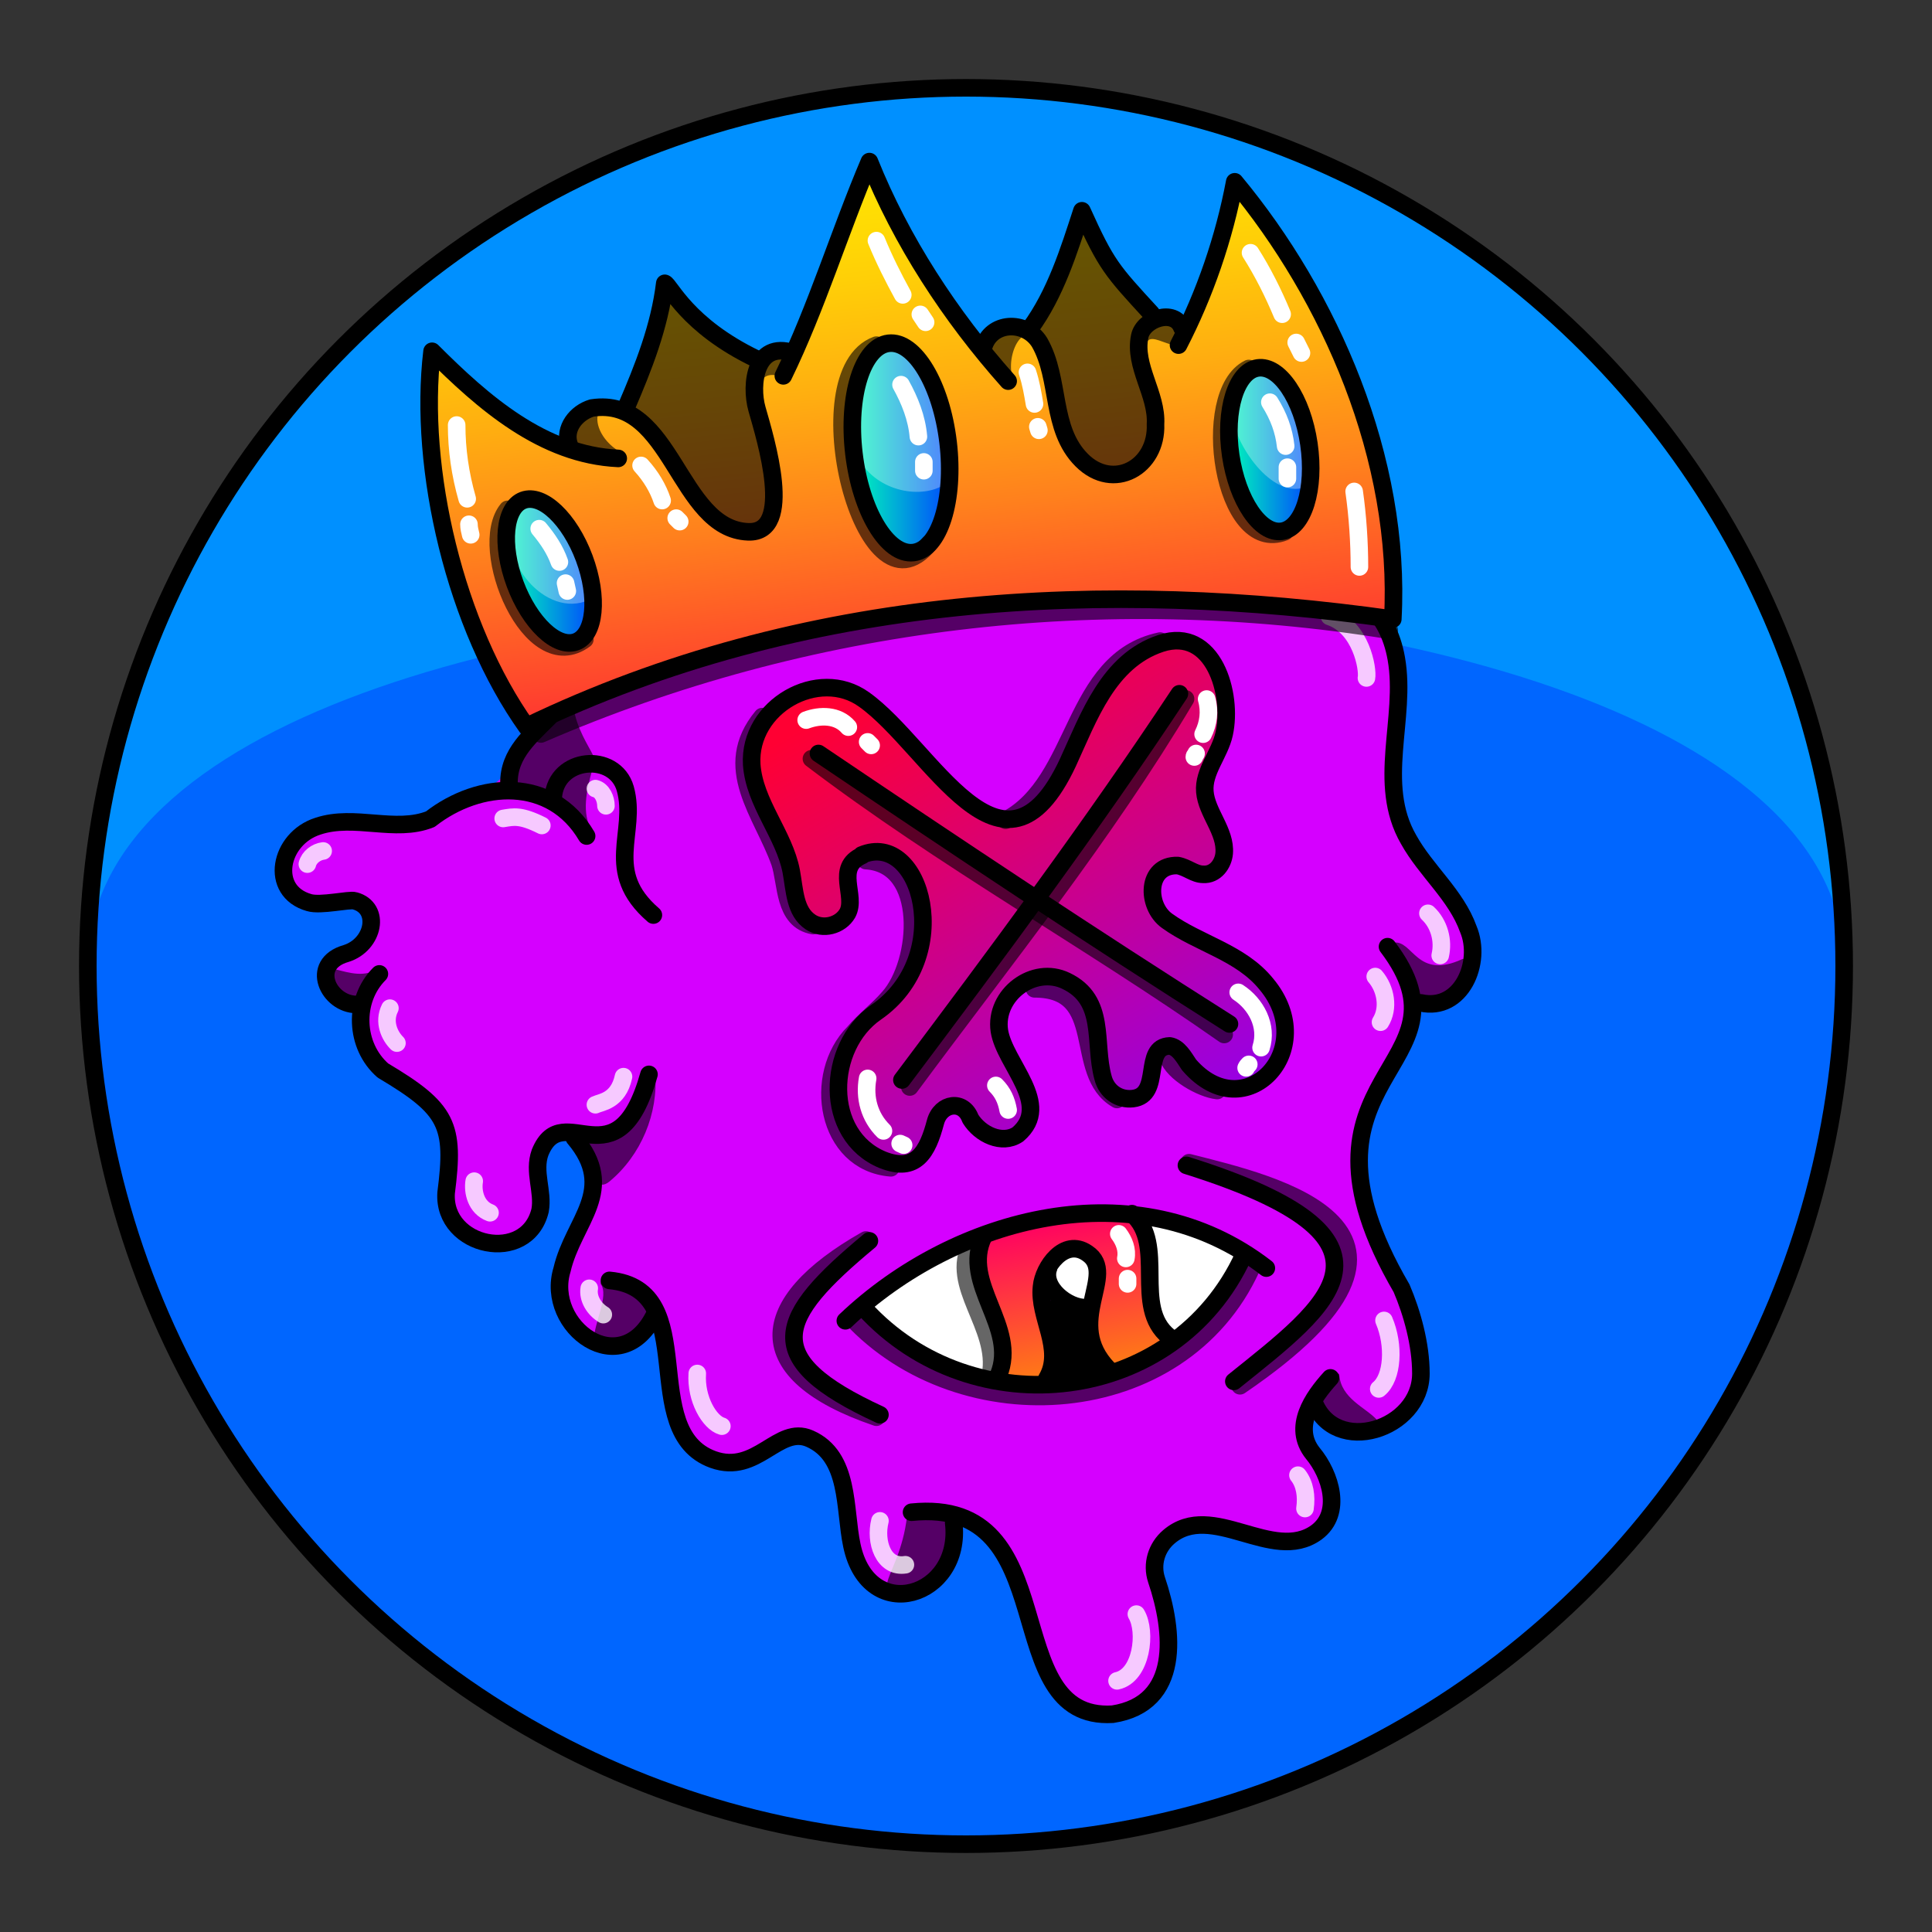 <svg version="1.1" id="Layer_1" xmlns="http://www.w3.org/2000/svg" x="0" y="0" viewBox="0 0 1100 1100" style="enable-background:new 0 0 1100 1100" xml:space="preserve" xmlns:xlink="http://www.w3.org/1999/xlink"><rect x="0" y="0" width="1100" height="1100" fill="#333333" stroke="none"/><path d="M50 550C50 274 274 50 550 50s500 224 500 500S50 826 50 550z" style="fill:#0090ff"/><path d="M1050 550c0 276-224 500-500 500S50 826 50 550s1000-276 1000 0z" style="fill:#06f"/><path d="M533 209.1c-68 59.6-71 20-121 36.5-19.6 10.9-14 30-9.7 39.6 11 23-51 9-69 40.3-10 18 .1 42-7.5 61.8-9 19.6-34 35-37 52.2-43 48-154 7-119 70.4 6 11 33-6 39 9.1 7 17.5-39 29-21 46.7 18 5 21 39.9 57 63.2 14 20 3 51 19 69.1 35.8 38 46-25 41-34.3 4-39 44-11 22 38.7-23 52 11 74 36.5 56.6 24-9 13 39 23 50.9 19.5 37 55 12 67 12 18 1 28 22 29.8 40.3 6.5 63 54 46 59 8 15.5-34 45 49 47 59.9 11 73 69 42 71 17.9 3-54-3-60.1 2-68.3 18.5-31 71 13 90.8-15.5 14-19.7-31-63.5 8-55.4 94 19 19-101 14-120.4-9-35.5 14-106 47-121.7 18-9 17-35.5 7-52.8-9.5-17-25-30.6-31-48.9-13.5-54 22-102-36-133.3-5-3-7-9.5-4-14.4 17-26 1-66-32-71.4-22-3-44 9-66.5 6.3C616 247 579.9 178 533 209.1z" style="fill:#d500ff"/><style>.st40{fill:none;stroke:#000;stroke-width:10;stroke-linecap:round;stroke-linejoin:round;stroke-miterlimit:10}.st98{opacity:.6;enable-background:new}</style><g id="Outline"><path class="st98" d="M793 537c-1 .7-1 2-.5 3 5 10 11 35 25 30 8-2 21-13 18-22.4-.5-1-2-2-3-1.5-26 12-28-11-39-9.4v.3zm-34 274.5c6 5 26 8 25-3-6-7-20.6-12-21.5-26C750 772 744 803 759 811.5zm-219.3 52s1 .5 1 .8c9 13.5-3 36-18 40-34 6-9-6-6-44 .3-5.3 22.3 2.7 23 3.2zM342 731c5 7-4 22-4 33 8 13 29.6-5 33-14.9 2-12-17-21-28-20.2-1 .1-1 1.1-1 2.1zm31-120.2c2 23-8 47-26 61.9-13 10.9-17.5-30.6-8-27.9 6 4.2 28-18.8 34-34zm-157-59.9c-8 6-17 3-25 1-11 5 4 20 13.5 16 5-4 12-9 12-15.7-.5-.2-1.5-.2-.5-1.3zM337 473c-6-10-3-23 0-34 0-1 0-2-.6-2-9-9-23 11-19.8 20.7C318 463 338 475 337 472.8v.2z"/><path class="st98" d="M326 392c-2 29 24 45 7 44-7 2-14 1-15 11-1 11-24 0-24.5-1.3C285 433 317 404.5 326 392zm103-118c-9.9-4-16-16-18-25-4-6-9.9 1-11 6-7 54 29.5 28 29 19zm293 9c16 21 29.5 12 40 20.7 3 4 1 9.6-1 14-3 9-13 9-20 4.1-14.5-5.8-22-22.2-19-38.8z"/><path class="st40" d="M347 729c53.5 5 15 86 59 102 25 9 37-19.8 55-11.9 23 10.1 19.6 40 24 60.7 9.6 46 63 29.6 58-12.8"/><path class="st40" d="M519 861c89-9 47.5 119 114.5 115 39-6 35-47 25-76.5-3-9 0-18.5 7-24.5 24.5-21 59 15.5 84-2.5 15-11 8-33-2-45-12-15 0-32 10-43"/><path class="st40" d="M790 539c53 69.8-64 71 8 194.5 6 14 11 32 11 48.5 0 32-49 47.5-61 16"/><path class="st40" d="M721 287c2 51 64 31 74 88 6 34-11.5 71 7 103 10 18 27 31.5 34 51 8 19-4 47-27 42"/><path class="st40" d="M407 290.6c-16-8-12-29.9-2-41 17-15 40.5-10 61-6 29.8 1 49-29 75-38 50-17 81 55 133 44 23-5 48-11 69 1 25 14 33 55 10 75"/><path class="st40" d="M428 278c-16 26.5-51 17.5-76 28.5-20 10.5-28 33-23 55 10 47-43 51-39 88m25 4.5c1.5-23 35-26 41-5 7 25-13 47 16 72"/><path class="st40" d="M334 476c-20-34-61-31.5-89-9.6-20 8-43-3-64 4-22 7-28 37-5 43.5 6.5 2 23-2 26-1 15 4 11 25-5 30-21 6-10 29 6 29"/><path class="st40" d="M216 554.5c-15 15-14 41 2 55 37 22 41 31 36 69.7-2 31 46 41 53.5 10 2-10.8-4-22 0-33 13-32 44 20 62-44.5"/><path class="st40" d="M327 647.9c25 29.7-.5 47-7 75-10 32.5 34 65 53 25"/><path d="M729 262.5c9 4 16 13 18 22.5m-193-68c12.5 2 24.5 8 34 16m9 9 3 3m-163 10c-5.5-.9-12 .6-15.5 4M362 319.6c-9 2-14 10.7-16 19M339 449c4 1 6 6 6 9.8M308.5 470c-12-6-16-5-22-4M175 492c1-4 5-7 9-7.5m38 89.5c-4 8 0 16 4 19.9m44 78.6c-1 6 1 15 9 18m76-77.5c-3 14-13 14.5-16 16m4.5 119.5c-5-3-9-9-8-15M397 782c-1 14.5 7 28 14 30m90 53.9c-3 12 2 27 14.5 25M636 957c14-3 17-28 11-38m96-60.1c1-7 0-14-4-19m46-49.1c8-6.5 9-25 3-39M786 582c5-8 3-19-3-26m37-12c2-8.5-.6-18-7-24m-56-169c18 6 22 30 21 35" style="opacity:.788;fill:none;stroke:#fff;stroke-width:10;stroke-linecap:round;stroke-linejoin:round;stroke-miterlimit:10;enable-background:new"/></g><style>.st40,.st68{fill:none;stroke-width:10;stroke-linecap:round;stroke-linejoin:round;stroke-miterlimit:10;stroke:#000}.st68{opacity:.6;enable-background:new}</style><g id="Eye_Mouth"><path d="M553 707c-22 9-41.5 19.6-59 36.5C619.8 856 553 707 553 707zm72 20c0-13-19-18-27-6-2 1 16.5 46 27 5.6v.4zm28-33c3 18-2 56 13 67.5 88-58.5-2-67.5-13-67.5z" style="fill:#fff"/><linearGradient id="SVGID_00000135662984397971047570000016405347921401767057_" gradientUnits="userSpaceOnUse" x1="562.708" y1="-326.584" x2="588.711" y2="-216.569" gradientTransform="rotate(3.292 -17168.273 890.9) scale(1)"><stop offset="0" style="stop-color:#ff0062"/><stop offset="1" style="stop-color:#ff9d00"/></linearGradient><path style="fill:url(#SVGID_00000135662984397971047570000016405347921401767057_)" d="M590.5 741.5c-6-16 18-46 32-27-6.5 113 51 51 40 39-19.8-22 24-98-102-49.5 3.5 142 54.5 73.5 30 37.5z"/><path d="M600 785c-17-46 9-78.5 28-2.8l-28 2.6v.2z"/><path class="st40" d="M721 722c-73.5-57-177-29.7-239.7 30"/><path class="st40" d="M708 714.9c-39 85-154 98-216 30"/><path class="st40" d="M560 704c-13 27 20 51.5 8.5 79m76-92c20 17.5 0 53 21 70M596 785c10-17-5-35-3-52.5 1-11 13-28 26-19 18 12-14 39 12 66"/><path class="st40" d="M597 722c-4 11 11 23 21.5 22.5m-123.5-38c-53 44-63.5 67 6 99m174.5-142c134 42 81 79.6 27 123"/><path d="M637 702.5c3 4 5 9 4 14m1 11.5v3" style="fill:none;stroke:#fff;stroke-width:10;stroke-linecap:round;stroke-linejoin:round;stroke-miterlimit:10"/><path class="st68" d="M493 706c-63.5 36-67 76 6 100.9M677 662c47 12 161 37 29 127"/><path class="st68" d="M484.5 749.9c63 68 188 59.8 228-28"/><path class="st68" d="M553 708.5c-13 23 16 47 11 74"/></g><style>.st40,.st68{fill:none;stroke-width:10;stroke-linecap:round;stroke-linejoin:round;stroke-miterlimit:10;stroke:#000}.st68{opacity:.6;enable-background:new}</style><g id="x"><linearGradient id="SVGID_00000108293349405905417590000007858031186733274302_" gradientUnits="userSpaceOnUse" x1="513.292" y1="1028.154" x2="683.299" y2="731.142" gradientTransform="matrix(1 0 0 -1 0 1410)"><stop offset="0" style="stop-color:#f03"/><stop offset=".221" style="stop-color:#e7005c"/><stop offset=".715" style="stop-color:#ac00c1"/><stop offset="1" style="stop-color:#80f"/></linearGradient><path style="fill:url(#SVGID_00000108293349405905417590000007858031186733274302_);stroke:#000;stroke-width:10;stroke-linecap:round;stroke-linejoin:round;stroke-miterlimit:10" d="M491 487c-16 7-3 23-8.5 33-4 7-14 9.7-21 5-9-6-9-18-11-28.9-4-21-21-39-22.5-60.8-2-33 38-55.8 64-37 38 27 79 115 116 35.9 12-26 23-58 53-67.9 30-9.7 41 29 36 51.5-2.5 11.5-12 21.5-11 33 1 12 12 22.5 11 35-.5 6-5 12.5-12 12-5 0-9-4-14.5-5-18-.5-18 23-6 31.5 18 13 42 18 56.5 36 31 37-12 83-44 46-3-4.5-6-10-11-10.8-16 .5-4 28-21 30-8 .9-15-4-17-12-5.5-20 2-44-21-55-18.5-9-41 8-38 28.4 3 19 30.5 42 10.5 59-9 6-21.5 0-27-9-4-11-17-9-19.9 2-4.5 17-11 29-30 21.5-34-14-32-64.5-4-83.9 46-31.5 26-104-8-89.7v.2z"/><path class="st40" d="M466 429c77 52 155 104 234 154"/><path class="st40" d="M671.5 395c-49.6 75-104 148-158 219.9"/><path class="st68" d="M462 432c75 57 158 103 235 157"/><path class="st68" d="M675 397.9c-46.5 78-103 148-157 221M434 408c-24 29 0 55 10 83 4 12 2 33 19 36m30-37c35 2 31 58 13 78-6 7-14 13-19.8 19.9-24 24-16 74 21 77M589 563c42 0 21 48 47 63m29-24.1c3 9 19 18 28 19M660.5 365c-51 10.9-46 80-88 102"/><path d="M459 410c8-3 18-3 24 4m11 8.4 2 2M687 398c2 7 1 14-2 20m-4 11c0 .6-1 1-1 2m25 134c10 6.5 17 19 13 31.5m-7 9.5c-.5.5-1 1-1.5 2M567 618c4 4 6 8.5 7 14m-80-18c-2 11 1 22 9 29.9m9.5 7.2 2 .9" style="fill:none;stroke:#fff;stroke-width:10;stroke-linecap:round;stroke-linejoin:round;stroke-miterlimit:10"/></g><style>.st40{fill:none;stroke:#000;stroke-width:10;stroke-linecap:round;stroke-linejoin:round;stroke-miterlimit:10}</style><g id="Galaxy_Crown"><linearGradient id="SVGID_00000129190531900010010780000008211493552199069579_" gradientUnits="userSpaceOnUse" x1="495.731" y1="1031.076" x2="535.731" y2="648.076" gradientTransform="matrix(1 0 0 -1 0 1100)"><stop offset="0" style="stop-color:#ffea00"/><stop offset=".093" style="stop-color:#ffe302"/><stop offset=".23" style="stop-color:#ffcf07"/><stop offset=".395" style="stop-color:#ffae10"/><stop offset=".581" style="stop-color:#ff801d"/><stop offset=".786" style="stop-color:#ff452d"/><stop offset="1" style="stop-color:#ff0040"/></linearGradient><path style="fill:url(#SVGID_00000129190531900010010780000008211493552199069579_)" d="M298 414c149.8-77 330-85 494-62 6-85-26-182-88-242-3 27-13 53.5-28 76-26-7-53-48-58-61.8-7 17-16 51-31 61-11 0-21.5-.8-31 8-24-29.7-45-62-62-97-13 33-24 67-39 99.2-31 20.9-60-15.5-75-32-6 22-9 53-26 69-14-2-29 4-33 19-28-9-52-29-74-46.9-13 73.5 15 143 51 209.5z"/><path d="M577.5 217c-6-10 3-37.5 16-21.9 7 19 4 41 14.5 58 23 36 60 3 46-30.8-6-39 1-29 15-25.5 6-4 3-17-3.5-17.9-30-6-32-43-50-56-29.9 106-39.6 38-56.5 74m-204 61.6c-24.5-13-17-43 9.5-17 19.5 13.5 45 89.9 74 52 17-22.5-25-87.5 6-79.3 0-12 15-15-9.6-12-20.7-5-39-20.6-54-35-11 30-17 64-29 62-15-3-29.8 10-29 25" style="opacity:.6;enable-background:new"/><linearGradient id="SVGID_00000019662561078124328900000009874137589085370762_" gradientUnits="userSpaceOnUse" x1="484.984" y1="845.11" x2="541.002" y2="845.11" gradientTransform="matrix(1 0 0 -1 0 1100)"><stop offset="0" style="stop-color:#00ffb7"/><stop offset="1" style="stop-color:#0048ff"/></linearGradient><path style="fill:url(#SVGID_00000019662561078124328900000009874137589085370762_)" d="M486 258c-4-33 5-61 20-62.8 15-2 30 23.5 34 56.4s-5 61-20 63c-15 1.4-30-23.6-34-56.6z"/><linearGradient id="SVGID_00000159439059309634084680000001970710607329571458_" gradientUnits="userSpaceOnUse" x1="288.032" y1="774.971" x2="338.199" y2="774.971" gradientTransform="matrix(1 0 0 -1 0 1100)"><stop offset="0" style="stop-color:#00ffb7"/><stop offset="1" style="stop-color:#0048ff"/></linearGradient><path style="fill:url(#SVGID_00000159439059309634084680000001970710607329571458_)" d="M294 332.5c-8-22-6-44 5-48 10.9-4 26 11 35 33 8 22 6 44-5 48-12 4.2-27-10.5-35-33z"/><linearGradient id="SVGID_00000124848668680866045530000001350187592146382249_" gradientUnits="userSpaceOnUse" x1="699.174" y1="843.9" x2="746.034" y2="843.9" gradientTransform="matrix(1 0 0 -1 0 1100)"><stop offset="0" style="stop-color:#00ffb7"/><stop offset="1" style="stop-color:#0048ff"/></linearGradient><path style="fill:url(#SVGID_00000124848668680866045530000001350187592146382249_)" d="M701 259.5c-3.5-26 3-48 15-49.8s25 17.5 29 43c4 26-3 48-15 49.8s-25.5-17.5-29-43z"/><path d="M701 234c1 17 21 48 40 44 12-84-40-74-40-44.2v.2zm-211.1 29c12 18.5 37.5 21 49 12 5.1-112.5-68.9-90-49-12zM294 292.9c-13 22 14 58 39 49.6 13-12.7-23.3-76.5-39-49.6z" style="opacity:.31;fill:#fff;enable-background:new"/><path class="st40" d="M300 414c-40.7-57-62-147-54-214 29 29 63 59 106 61"/><path class="st40" d="M324 253c-3-9 4-18 13-20.7 46-7 49 69 89 70.5 26.5 1 9.8-53 5-69.9-4-14-.9-39 20.5-32"/><path class="st40" d="M446 214c19-39 32-82 49-122 18 45 46 88 79 125"/><path class="st40" d="M559.9 198c4-15 24-16 32-3 12 21 6 49 24 67s43 4 42-20.5c1-17-12.5-33-9-50 2-10 19.7-16 24-5"/><path class="st40" d="M671 196.5c15-29 26-61 32-93 54 65 95 157.5 90 249-163-23-335-15-493 61M356.5 232c9.9-23 19-46 22-70.7 3 1 12.5 24 52 43"/><path class="st40" d="M586.5 187c14.5-19.8 22-44 29.5-67 14 31 17 34 39.5 58.5"/><ellipse transform="rotate(-6.735 513.282 255.02)" cx="513" cy="255" rx="27" ry="60" style="fill:none;stroke:#000;stroke-width:10;stroke-linecap:round;stroke-linejoin:round;stroke-miterlimit:10"/><ellipse transform="rotate(-20.437 313.317 325.182)" cx="313" cy="325" rx="21" ry="43" style="fill:none;stroke:#000;stroke-width:10.001;stroke-linecap:round;stroke-linejoin:round;stroke-miterlimit:10.001"/><ellipse transform="rotate(-8.378 722.899 256.192)" cx="723" cy="256" rx="22.5" ry="47" style="fill:none;stroke:#000;stroke-width:10;stroke-linecap:round;stroke-linejoin:round;stroke-miterlimit:10"/><path d="M289 290c-18 22 13 97 44 74m166-167.5c-43 16-7 159 30 113m182-99.7c-28.5 14-15 107 20.5 93m59.5 56.1c-163-26.5-331-7-483 59" style="opacity:.6;enable-background:new;fill:none;stroke:#000;stroke-width:10;stroke-linecap:round;stroke-linejoin:round;stroke-miterlimit:10"/><path d="M712 143.9c7 11 13 23 18 35m8 16.1 3 6m-242-64c4.5 11 9.6 21 15 30.9m10 11.1 3 4.5M260 242c0 14 2 28 6 42m1 14.5c0 2 .5 4 1 6m97-39.5c5.5 6 9.7 13 12 20m8 10 2 2m198-85c2 6 3 12 4 18m1.9 13 .6 2M771 279.8c2 14 3 29 3 43M723 229c5 8 8 16 9 25m1 12v6.5M513 219c5 9 9 19 9.9 29.6M526 263v5m-219 33c5 6 9 12 11.5 19m3.5 12 1 4.5" style="fill:none;stroke:#fff;stroke-width:10;stroke-linecap:round;stroke-linejoin:round;stroke-miterlimit:10"/></g><circle cx="550" cy="550" r="500" style="fill:none;stroke:#000;stroke-width:10;stroke-linecap:round;stroke-linejoin:round;stroke-miterlimit:10"/></svg>